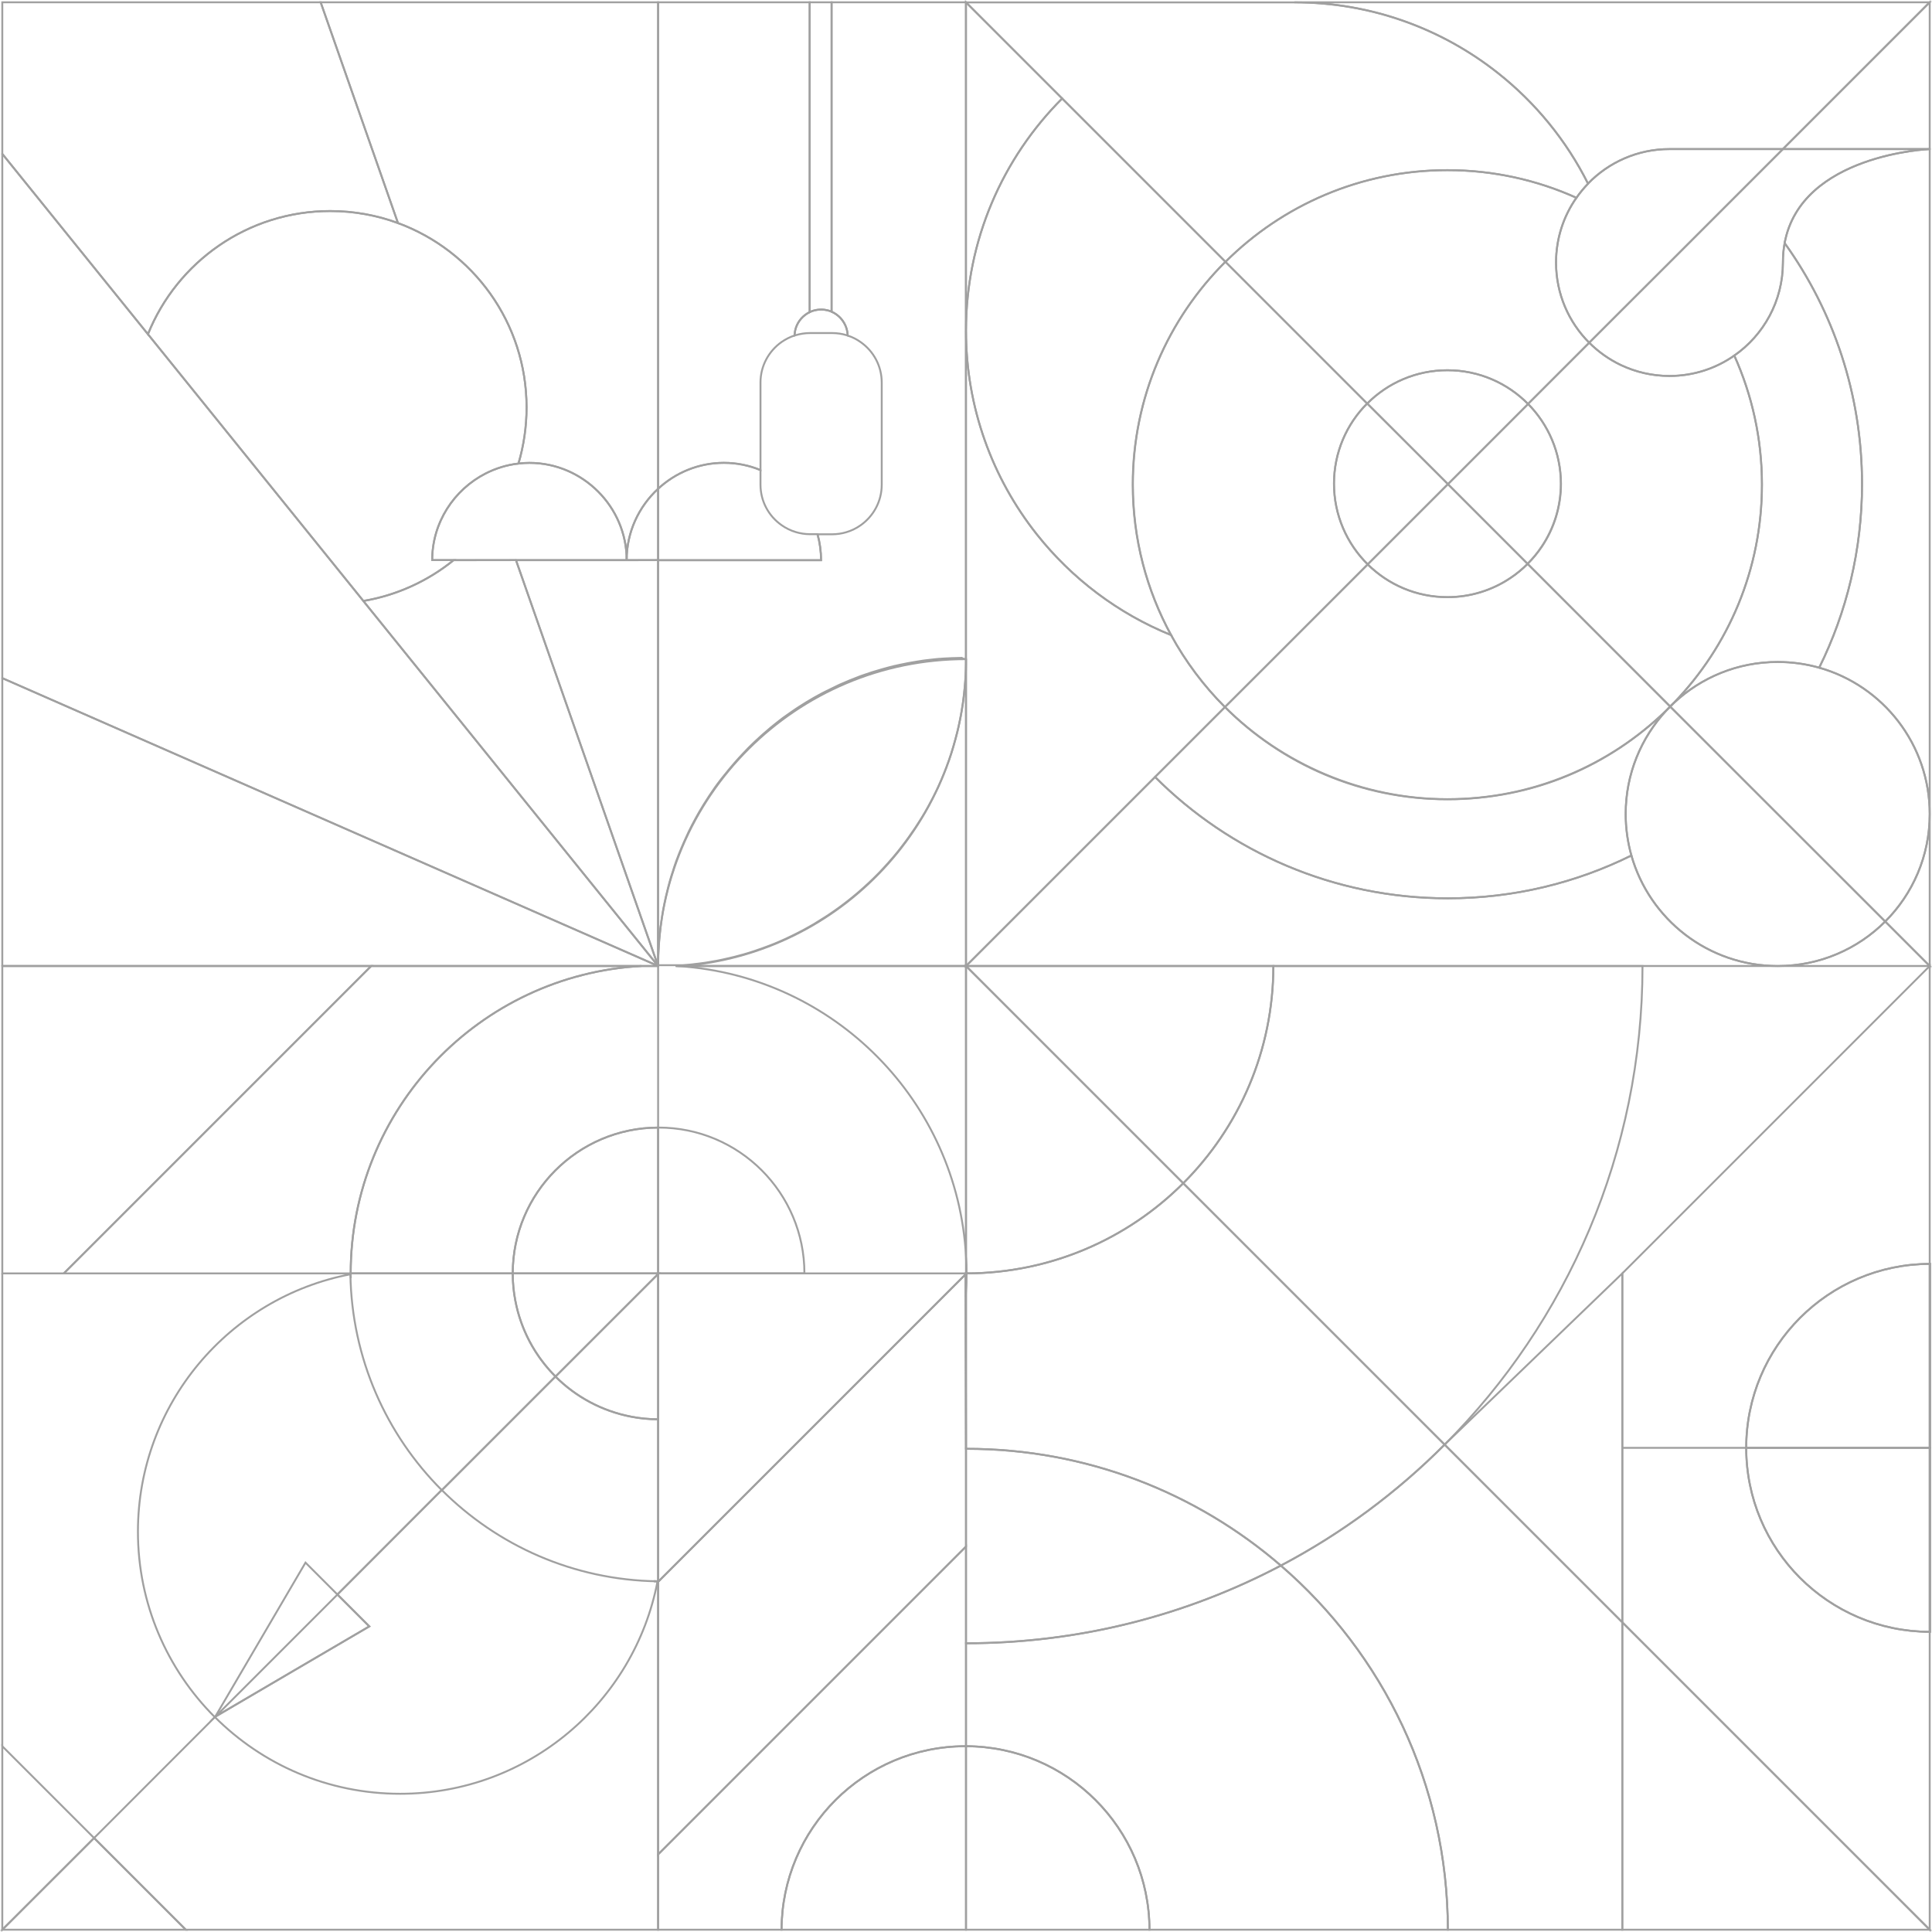 <?xml version="1.0" encoding="utf-8"?>
<!-- Generator: Adobe Illustrator 28.0.0, SVG Export Plug-In . SVG Version: 6.00 Build 0)  -->
<svg version="1.1" id="Calque_1" xmlns="http://www.w3.org/2000/svg" xmlns:xlink="http://www.w3.org/1999/xlink" x="0px" y="0px"
	 viewBox="0 0 2026.8 2026.8" style="enable-background:new 0 0 2026.8 2026.8;" xml:space="preserve">
<style type="text/css">
	.st0{fill:none;stroke:#A0A0A0;stroke-width:2;stroke-miterlimit:10;}
	.st1{fill:none;stroke:#A0A0A0;stroke-width:2;stroke-linejoin:round;stroke-miterlimit:10;}
</style>
<g id="Pattern">
	<g>
		<path class="st0" d="M227.4,1799.4L98.7,1928.2l96.2,96.2h495.5v-365.5c-1.5,0-2.9,0-4.4-0.1"/>
		<polygon class="st0" points="389.4,1013.4 324.9,1013.4 303.7,1013.4 2.4,1013.4 2.4,1335.9 2.4,1335.9 66.9,1335.9 		"/>
		<path class="st0" d="M1012.9,1831.9c0.2,0,0.3,0,0.5,0v-209.5l-323,323v79h129.5C820.2,1918.1,906.5,1831.9,1012.9,1831.9z"/>
		<path class="st0" d="M673,1013.4H389.4L66.9,1335.9h301C367.9,1163.5,503,1022.7,673,1013.4L673,1013.4z"/>
		<path class="st0" d="M690.4,1658.9v0.5l0.5-0.5C690.7,1658.9,690.6,1658.9,690.4,1658.9z"/>
		<path class="st0" d="M1518.9,1518.9l-3.4-3.4c-50.3,50.5-108.2,93.4-171.8,126.9c107.2,92.5,175.1,229.3,175.2,382h183v-322.5
			L1518.9,1518.9z"/>
		<path class="st0" d="M1701.9,1518.9h130c0-106.4,86.1-192.7,192.5-193v-312.5l-322.5,322.5V1518.9z"/>
		<polygon class="st0" points="1515.5,1515.5 1701.9,1701.9 1701.9,1518.9 1701.9,1335.9 		"/>
		<polygon class="st0" points="1701.9,2024.4 2024.4,2024.4 1701.9,1701.9 		"/>
		<path class="st0" d="M1701.9,1518.9v183l322.5,322.5v-312.5c-106.4-0.3-192.5-86.6-192.5-193"/>
		<path class="st0" d="M2024.4,1711.9c0.2,0,0.3,0,0.5,0v-193h-0.5V1711.9z"/>
		<path class="st0" d="M2024.4,1325.9v193h0.5v-193C2024.7,1325.9,2024.6,1325.9,2024.4,1325.9z"/>
		<path class="st0" d="M1831.9,1518.9c0,106.4,86.1,192.7,192.5,193v-193H1831.9z"/>
		<path class="st0" d="M1831.9,1518.9h192.5v-193C1918.1,1326.2,1831.9,1412.5,1831.9,1518.9z"/>
		<path class="st0" d="M1343.7,1642.4c-98.7,52-211,81.5-330.3,81.5h0v108c106.2,0.3,192.2,86.3,192.5,192.5h313
			C1518.8,1871.7,1450.9,1735,1343.7,1642.4z"/>
		<path class="st0" d="M1013.4,1831.9c-0.2,0-0.3,0-0.5,0c-106.4,0-192.7,86.1-193,192.5h193.5V1831.9z"/>
		<path class="st0" d="M1013.4,1831.9v192.5h192.5C1205.6,1918.2,1119.6,1832.2,1013.4,1831.9L1013.4,1831.9z"/>
		<path class="st0" d="M1013.4,1519.9v-166.1c-0.1,2.3-0.3,4.6-0.4,6.8L1013.4,1519.9z"/>
		<path class="st0" d="M1013.9,1335.9L1013.9,1335.9c0,6-0.2,12-0.5,17.9v166.1h0.5c126,0,241.3,46.2,329.8,122.5
			c63.6-33.5,121.5-76.4,171.8-126.9l-274.2-274.2C1183.1,1299.5,1102.7,1335.6,1013.9,1335.9L1013.9,1335.9z"/>
		<path class="st0" d="M1241.3,1241.3l274.2,274.2c128.3-128.6,207.6-306.1,207.6-502.1h-387.3
			C1335.8,1102.4,1299.7,1183,1241.3,1241.3z"/>
		<path class="st0" d="M1013.4,1013.4V1318c-8.9-162.8-138.4-293.6-300.7-304.4c-1.3-0.1-2.6-0.2-3.9-0.2H1013.4z"/>
		<path class="st0" d="M1241.3,1241.3c58.3-58.3,94.5-138.9,94.6-227.9h-322.5L1241.3,1241.3z"/>
		<path class="st0" d="M1241.3,1241.3c-58.2,58.2-138.6,94.3-227.4,94.6c0-6-0.2-12-0.5-17.9v-304.6L1241.3,1241.3z"/>
		<path class="st0" d="M1013.4,1519.9v102.5l0.5-0.5l-0.5,0.5v101.5h0c119.2,0,231.6-29.4,330.3-81.5
			c-88.5-76.4-203.7-122.5-329.8-122.5H1013.4L1013.4,1519.9z"/>
		<polygon class="st0" points="2.4,1831.9 2.4,2024.4 98.7,1928.2 		"/>
		<polygon class="st0" points="2.4,2024.4 194.9,2024.4 98.7,1928.2 		"/>
		<polygon class="st0" points="1013,1360.6 1012.9,1336.9 690.9,1658.9 690.4,1659.4 690.4,1945.4 1013.4,1622.4 1013.4,1519.9 		
			"/>
		<path class="st0" d="M690.4,1013.4v169.5c-84.3,0.3-152.5,68.7-152.5,153h-170c0-172.4,135.1-313.2,305.1-322.5H690.4z"/>
		<path class="st0" d="M1013.4,1335.9L1013.4,1335.9l-0.5,0C1013.1,1335.9,1013.2,1335.9,1013.4,1335.9z"/>
		<path class="st0" d="M1012.9,1336.9l0.1,23.7c0.2-2.3,0.3-4.6,0.4-6.8v-17.4L1012.9,1336.9z"/>
		<polygon class="st0" points="1013.4,1335.9 1012.9,1335.9 1012.9,1336.9 1013.4,1336.4 		"/>
		<polygon class="st0" points="1013.4,1336.4 1013.9,1335.9 1013.4,1335.9 		"/>
		<path class="st0" d="M1013.4,1353.8c0.3-5.9,0.5-11.9,0.5-17.9l-0.5,0.5V1353.8z"/>
		<path class="st0" d="M1013.4,1335.9h0.5C1013.7,1335.9,1013.6,1335.9,1013.4,1335.9L1013.4,1335.9z"/>
		<path class="st0" d="M690.4,1013.4c0,0.3,0,0.7,0,1L690.4,1013.4L690.4,1013.4z"/>
		<path class="st0" d="M1013.9,1335.9h-0.2c-0.1,0-0.2,0-0.3,0V1318C1013.7,1323.9,1013.9,1329.9,1013.9,1335.9z"/>
		<path class="st0" d="M690.4,1182.9c-84.3,0.3-152.5,68.7-152.5,153h152.5V1182.9z"/>
		<polygon class="st0" points="690.9,1335.9 690.4,1335.9 690.4,1336.4 		"/>
		<path class="st0" d="M1012.9,1335.9v1l-322,322c-0.2,0-0.3,0-0.5,0v-322.5l0.5-0.5H1012.9z"/>
		<path class="st0" d="M843.9,1335.9H690.4v-153c0.2,0,0.3,0,0.5,0C775.4,1182.9,843.9,1251.4,843.9,1335.9z"/>
		<path class="st0" d="M225.7,1801.1l47.4-80.9l47.4-80.9l33.4,33.4h0l109.5-109.5c-58.1-58.1-94.4-138-95.8-226.4
			c-126.9,24.3-222.9,136-222.9,270c0,75.9,30.8,144.7,80.5,194.4L225.7,1801.1L225.7,1801.1L225.7,1801.1z"/>
		<path class="st0" d="M354,1672.8l33.4,33.4l-80.9,47.4l-80.8,47.4l-0.3,0.3c49.8,49.8,118.5,80.5,194.4,80.5
			c134.1,0,245.7-95.9,270-222.9c-88.4-1.3-168.2-37.6-226.4-95.8L354,1672.8L354,1672.8z"/>
		<path class="st0" d="M686,1658.8c1.5,0,2.9,0.1,4.4,0.1v-170c-9.6,0-18.9-0.9-28-2.7c-30.8-5.8-58.4-20.8-79.7-42.2l-120.2,120.2"
			/>
		<path class="st0" d="M368,1340.8c0-1.6-0.1-3.3-0.1-4.9h170c0,9.7,0.9,19.3,2.7,28.5c0.4,1.9,0.8,3.8,1.2,5.7
			c3.9,17.1,10.7,33.1,19.8,47.5c6.1,9.6,13.2,18.5,21.2,26.5l-119.2,119.2v0l-1,1"/>
		<path class="st0" d="M537.9,1335.9c0,9.7,0.9,19.3,2.7,28.5c5.8,30.8,20.8,58.4,42.2,79.7l28.7-28.7l79-79v-0.5L537.9,1335.9
			L537.9,1335.9z"/>
		<path class="st0" d="M611.4,1415.4l-28.7,28.7c21.3,21.3,48.9,36.3,79.7,42.2c9.1,1.7,18.4,2.6,28,2.7v-152.5L611.4,1415.4
			L611.4,1415.4z"/>
		<polygon class="st0" points="306.7,1753.5 387.4,1706.2 354,1672.8 225.9,1800.9 		"/>
	</g>
	<g>
		<path class="st1" d="M475.9,587.7c-26.8,21.7-59.2,36.8-94.7,42.8l309.2,382.9L541.3,587.6L475.9,587.7L475.9,587.7z"/>
		<path class="st0" d="M346.4,221.4c25,0,48.9,4.4,71.1,12.6L336.4,2.4H2.4v159l152.8,189.2C185.7,274.9,259.8,221.4,346.4,221.4z"
			/>
		<path class="st1" d="M657.4,587.7L657.4,587.7l-116.1,0l149.1,425.8V587.6L657.4,587.7L657.4,587.7z"/>
		<polygon class="st1" points="2.4,1013.4 690.4,1013.4 2.4,711.4 		"/>
		<path class="st0" d="M552.4,427.4c0,20.5-3,40.2-8.5,58.9c3.8-0.4,7.7-0.7,11.5-0.7c56,0,102,46,102,102l0,0
			c0-29.5,12.8-56.2,33-74.8V2.4h-354L417.5,234C496.2,263,552.4,338.6,552.4,427.4L552.4,427.4z"/>
		<path class="st0" d="M715.9,1013.4h297.5v-322C1013.4,861.2,882.4,1000.4,715.9,1013.4z"/>
		<path class="st0" d="M1864.9,1013.4h159.5l-46.7-46.7C1948.8,995.6,1909,1013.4,1864.9,1013.4L1864.9,1013.4z"/>
		<path class="st0" d="M2024.4,1013.4V853.9c0,44-17.8,83.9-46.7,112.8L2024.4,1013.4L2024.4,1013.4z"/>
		<path class="st0" d="M1872.2,255c51.1,71.2,81.2,158.6,81.2,252.9c0,69.1-16.2,134.5-44.9,192.5c66.9,19,115.9,80.5,115.9,153.5
			V156.4C2024.4,156.4,1889.5,161.7,1872.2,255L1872.2,255z"/>
		<path class="st0" d="M1870.4,156.4h154V2.4L1870.4,156.4z"/>
		<path class="st0" d="M1114.3,103.3L1013.4,2.4v344.5C1013.4,251.8,1052,165.7,1114.3,103.3L1114.3,103.3z"/>
		<path class="st0" d="M1711.4,897.5c-58,28.7-123.4,44.9-192.5,44.9c-120,0-228.6-48.6-307.2-127.3l-198.3,198.3h851.5
			C1791.9,1013.4,1730.4,964.4,1711.4,897.5z"/>
		<polygon class="st1" points="381.2,630.5 155.2,350.6 2.4,161.4 2.4,711.4 690.4,1013.4 		"/>
		<path class="st0" d="M417.5,234c-22.2-8.1-46.1-12.6-71.1-12.6c-86.6,0-160.8,53.5-191.2,129.2l226,279.8
			c35.5-6,67.9-21.1,94.7-42.8l-22.5,0v0c0-39.5,22.9-74,56.1-90.9c10.6-5.4,22.2-9,34.4-10.4c5.5-18.6,8.5-38.4,8.5-58.9
			C552.4,338.6,496.2,263,417.5,234L417.5,234z"/>
		<path class="st0" d="M555.4,485.6c-3.9,0-7.8,0.2-11.5,0.7c-12.2,1.4-23.8,5-34.4,10.4c-33.1,16.9-56.1,51.5-56.1,90.9v0h22.5
			l65.5,0h116.1C657.4,531.7,611.4,485.6,555.4,485.6L555.4,485.6z"/>
		<path class="st0" d="M657.4,587.6L657.4,587.6L657.4,587.6l33,0v-74.9C670.2,531.4,657.4,558.1,657.4,587.6L657.4,587.6z"/>
		<path class="st0" d="M1228.6,666.3c-55.8-22.6-104.2-59.4-141-105.8c-46.4-58.7-74.2-132.9-74.2-213.5v344.5l0,0v322l198.3-198.3
			l73.4-73.4C1262.8,719.5,1243.8,694.1,1228.6,666.3z"/>
		<path class="st0" d="M1748,745.4c-59.4,57.6-140.4,93-229.6,93s-173.6-36.9-233.3-96.7l-73.4,73.4
			c78.6,78.6,187.3,127.3,307.2,127.3c69.1,0,134.5-16.2,192.5-44.9c-3.9-13.9-6-28.5-6-43.6C1705.4,812,1721.6,773.9,1748,745.4z"
			/>
		<path class="st0" d="M1819.4,373c18.6,41.3,29,87.1,29,135.4c0,88.9-35.1,169.5-92.3,228.9c28.5-26.6,66.7-42.9,108.8-42.9
			c15.1,0,29.8,2.1,43.6,6c28.7-58,44.9-123.4,44.9-192.5c0-94.4-30.1-181.7-81.2-252.9c-1.2,6.4-1.8,13.2-1.8,20.4
			C1870.4,315.8,1850.2,351.5,1819.4,373L1819.4,373z"/>
		<path class="st0" d="M1357.9,2.4c80.7,0,154.8,27.7,213.5,74.2c39.4,31.2,71.8,70.7,94.5,116c21.6-22.3,51.9-36.2,85.4-36.2h119
			l154-154H1357.9z"/>
		<path class="st0" d="M1826.2,815.2l-73.9-73.9c-1.4,1.4-2.8,2.8-4.2,4.1c-26.4,28.5-42.6,66.6-42.6,108.5c0,15.1,2.1,29.8,6,43.6
			c19,66.9,80.5,115.9,153.5,115.9c44,0,83.9-17.8,112.8-46.7L1826.2,815.2L1826.2,815.2z"/>
		<path class="st0" d="M1908.5,700.5c-13.9-3.9-28.5-6-43.6-6c-42.1,0-80.3,16.3-108.8,42.9c-1.3,1.3-2.6,2.7-3.9,4l73.9,73.9
			l151.6,151.5c28.9-28.9,46.7-68.7,46.7-112.8C2024.4,780.9,1975.4,719.4,1908.5,700.5z"/>
		<path class="st0" d="M1752.2,741.2c1.3-1.3,2.6-2.6,3.9-4c-1.3,1.3-2.7,2.5-4,3.8L1752.2,741.2z"/>
		<path class="st0" d="M1748,745.4c1.4-1.4,2.8-2.7,4.2-4.1l-0.1-0.1C1750.7,742.5,1749.4,744,1748,745.4z"/>
		<path class="st0" d="M1571.4,76.6c-58.7-46.4-132.9-74.1-213.5-74.1h-344.5l100.9,100.9l97.4,97.4l73.9,73.9
			c59.7-59.4,142-96.2,232.8-96.2c48.2,0,94.1,10.4,135.4,29c3.7-5.2,7.8-10.2,12.2-14.8C1643.2,147.3,1610.8,107.7,1571.4,76.6z"/>
		<path class="st0" d="M1285.6,274.6l-73.9-73.9l-97.4-97.4c-62.3,62.3-100.9,148.5-100.9,243.6c0,80.6,27.7,154.8,74.2,213.5
			c36.8,46.5,85.2,83.2,141,105.8c-25.6-46.9-40.1-100.7-40.1-157.9C1188.4,417,1225.6,334.3,1285.6,274.6L1285.6,274.6z"/>
		<path class="st0" d="M1819.4,373c-19.3,13.5-42.7,21.4-68,21.4c-18.2,0-35.4-4.1-50.9-11.4c-12.4-5.9-23.7-13.9-33.3-23.5
			l-64.2,64.2c21.2,21.5,34.4,51,34.4,83.6c0,24.5-7.4,47.2-20.1,66.1c-4.3,6.5-9.3,12.5-14.8,18l149.6,149.6c1.3-1.3,2.7-2.6,4-3.8
			c57.2-59.3,92.3-140,92.3-228.9C1848.4,460.2,1838,414.4,1819.4,373L1819.4,373z"/>
		<path class="st0" d="M1518.4,388.4c33.1,0,63.1,13.5,84.6,35.4l64.2-64.2c-21.5-21.5-34.8-51.3-34.8-84.1c0-25.3,7.9-48.8,21.4-68
			c-41.3-18.6-87.1-29-135.4-29c-90.9,0-173.2,36.7-232.8,96.2l148.7,148.7C1455.8,401.7,1485.6,388.4,1518.4,388.4L1518.4,388.4z"
			/>
		<path class="st0" d="M1399.4,507.4c0-32.9,13.3-62.6,34.8-84.1l-148.7-148.7c-60,59.8-97.2,142.5-97.2,233.8
			c0,57.2,14.6,111,40.2,157.9c15.2,27.8,34.3,53.2,56.5,75.5l51.1-51l98.7-98.7C1412.9,570.5,1399.4,540.5,1399.4,507.4
			L1399.4,507.4z"/>
		<path class="st0" d="M1602.6,591.6c-5.5,5.5-11.5,10.5-18,14.8c-18.9,12.7-41.7,20.1-66.2,20.1c-32.6,0-62.2-13.1-83.6-34.4
			l-98.7,98.7l-51.1,51c59.7,59.7,142.2,96.7,233.3,96.7s170.2-35.5,229.6-93c1.3-1.4,2.7-2.9,4.1-4.3L1602.6,591.6L1602.6,591.6z"
			/>
		<path class="st0" d="M1603.1,423.8c-21.6-21.8-51.5-35.4-84.6-35.4s-62.6,13.3-84.2,34.9l84.7,84.6L1603.1,423.8L1603.1,423.8z"/>
		<path class="st0" d="M1603.1,423.8l-84.1,84.1l82.6,82.6l1.1,1c5.5-5.5,10.4-11.5,14.8-18c12.7-18.9,20.1-41.7,20.1-66.1
			C1637.4,474.8,1624.3,445.3,1603.1,423.8L1603.1,423.8z"/>
		<path class="st0" d="M1601.5,590.5l-82.6-82.6l-84.1,84.1c21.5,21.2,51,34.4,83.6,34.4c24.5,0,47.2-7.4,66.1-20.1
			c6.5-4.3,12.5-9.3,18-14.8L1601.5,590.5z"/>
		<path class="st0" d="M1434.3,423.3c-21.5,21.5-34.8,51.3-34.8,84.1s13.5,63.1,35.4,84.6l84.1-84.1L1434.3,423.3L1434.3,423.3z"/>
		<path class="st0" d="M1870.4,156.4l-44.3,44.3l-74.4,74.4l-50.1,50l-34.4,34.4c9.6,9.6,20.8,17.6,33.3,23.5
			c15.4,7.3,32.7,11.4,50.9,11.4c25.3,0,48.8-7.9,68-21.4c30.8-21.5,51-57.2,51-97.6c0-7.2,0.6-14,1.8-20.4
			c17.3-93.3,152.2-98.6,152.2-98.6H1870.4z"/>
		<path class="st0" d="M1774.4,156.4h-23c-33.5,0-63.8,13.9-85.4,36.2c-4.4,4.6-8.5,9.5-12.2,14.8c-13.5,19.3-21.4,42.7-21.4,68
			c0,32.9,13.3,62.6,34.8,84.1l34.4-34.4l50.1-50l74.4-74.4l44.3-44.3H1774.4z"/>
		<path class="st0" d="M715.9,1013.4c-1.1,0.1-2.1,0.2-3.2,0.2c-1.3-0.1-2.6-0.2-3.9-0.2H715.9z"/>
		<path class="st0" d="M1013.4,691.4c0,0.9,0,1.9,0,2.8c0,0.7,0,1.4,0,2.1v0.1c0,1.9-0.1,3.8-0.1,5.8v0c0,0.1,0,0.2,0,0.3
			c0,0.8,0,1.5-0.1,2.2c0,0.2,0,0.3,0,0.5c0,0.5,0,1-0.1,1.5c0,0.1,0,0.3,0,0.4c-0.1,1.1-0.1,2.2-0.2,3.3c0,0.8-0.1,1.6-0.1,2.3
			c0,0.4-0.1,0.8-0.1,1.2c0,0,0,0.1,0,0.1c0,0.8-0.1,1.5-0.2,2.3c-0.1,1.8-0.3,3.6-0.5,5.4c-0.1,0.7-0.1,1.3-0.2,2
			c-0.1,0.7-0.2,1.5-0.2,2.2c0,0.4-0.1,0.8-0.1,1.2c-0.1,0.8-0.2,1.5-0.3,2.2c-0.1,0.6-0.1,1.2-0.2,1.9c-0.3,2.3-0.6,4.7-0.9,7
			c-0.1,0.8-0.2,1.6-0.4,2.4c-0.1,0.6-0.2,1.3-0.3,1.9c0,0,0,0.1,0,0.2c-0.4,2.3-0.8,4.6-1.2,7c-0.5,2.5-1,5-1.5,7.5
			c-0.3,1.2-0.5,2.5-0.8,3.7c-0.3,1.2-0.6,2.5-0.8,3.7c-0.2,1.1-0.5,2.1-0.8,3.2c-0.1,0.4-0.2,0.8-0.3,1.2c-0.2,1-0.5,2-0.8,3
			c-0.6,2.5-1.3,4.9-2,7.3c-0.3,1.2-0.7,2.4-1,3.6c0,0,0,0.1,0,0.1c-0.2,0.9-0.5,1.7-0.8,2.6c-0.2,0.6-0.3,1.1-0.5,1.7
			c-0.3,1-0.6,1.9-0.9,2.9c-0.3,0.9-0.6,1.9-0.9,2.8c-0.3,0.9-0.6,1.8-0.9,2.6c-0.1,0.2-0.2,0.5-0.2,0.7c-0.3,0.8-0.6,1.6-0.9,2.5
			c-0.2,0.6-0.5,1.3-0.7,1.9c-0.1,0.2-0.2,0.4-0.2,0.6c0,0.1-0.1,0.3-0.2,0.4c-0.3,0.8-0.6,1.7-0.9,2.5c-0.1,0.3-0.2,0.6-0.3,0.9
			c-0.4,0.9-0.7,1.9-1.1,2.8c-0.4,1-0.8,2-1.2,3c-0.5,1.2-1,2.5-1.5,3.7c0,0.1-0.1,0.2-0.1,0.3c-0.5,1.1-0.9,2.2-1.4,3.3
			c-1,2.3-2,4.6-3,6.8c-0.6,1.3-1.2,2.5-1.8,3.8c-0.3,0.5-0.5,1.1-0.8,1.6c-0.5,1.1-1,2.2-1.6,3.2c-0.2,0.5-0.5,1-0.7,1.5
			c-0.6,1.2-1.2,2.5-1.9,3.7c-0.6,1.2-1.3,2.5-2,3.7c-0.3,0.6-0.7,1.3-1,1.9c-0.3,0.5-0.5,1-0.8,1.5c-0.4,0.8-0.8,1.5-1.3,2.3
			c-0.8,1.5-1.7,3-2.5,4.4c-0.8,1.3-1.6,2.7-2.4,4c-0.3,0.4-0.5,0.9-0.8,1.3c-0.6,1-1.2,2-1.9,3c-1,1.7-2.1,3.4-3.2,5
			c-0.1,0.2-0.3,0.4-0.4,0.6c-0.2,0.4-0.5,0.7-0.7,1.1c-0.2,0.4-0.5,0.7-0.7,1.1c-0.1,0.1-0.2,0.3-0.3,0.4c-0.5,0.7-1,1.5-1.5,2.2
			c0,0,0,0,0,0c-0.5,0.7-0.9,1.4-1.4,2c-0.7,1-1.4,2-2.1,3c-0.5,0.7-1,1.4-1.5,2.2c-0.4,0.6-0.9,1.3-1.4,1.9c-0.3,0.5-0.7,0.9-1,1.4
			c-0.3,0.4-0.7,0.9-1,1.3c-0.2,0.2-0.4,0.5-0.5,0.7c-0.7,1-1.5,2-2.2,2.9c-0.9,1.1-1.7,2.2-2.6,3.4s-1.8,2.2-2.6,3.3
			c-0.9,1.1-1.8,2.2-2.7,3.3c-0.9,1.1-1.8,2.2-2.7,3.2c-0.5,0.5-0.9,1.1-1.4,1.6c-0.5,0.5-0.9,1.1-1.4,1.6c-0.9,1.1-1.9,2.1-2.8,3.2
			c-0.8,0.9-1.5,1.7-2.3,2.5c-0.4,0.4-0.7,0.8-1,1.1c-0.8,0.9-1.6,1.7-2.4,2.6c-1,1-1.9,2-2.9,3.1c-1,1-2,2-3,3
			c-0.9,0.9-1.7,1.7-2.6,2.6c0,0,0,0,0,0c-1.8,1.7-3.5,3.4-5.3,5.1c-7.2,6.7-14.7,13.2-22.4,19.2c-1.9,1.5-3.9,3-5.9,4.5
			c-1.3,0.9-2.5,1.9-3.8,2.8c-0.2,0.2-0.4,0.3-0.6,0.4c-1.3,0.9-2.5,1.8-3.8,2.7c-2.5,1.8-5,3.4-7.5,5.1c-0.1,0-0.1,0.1-0.2,0.1
			c-0.6,0.4-1.1,0.7-1.7,1.1c-2.3,1.5-4.6,2.9-6.9,4.3c-0.8,0.5-1.6,1-2.4,1.5c-0.5,0.3-1,0.6-1.4,0.9c-0.7,0.4-1.5,0.9-2.2,1.3
			c-0.1,0.1-0.3,0.2-0.4,0.2c-1,0.6-2.1,1.2-3.1,1.8c-2.2,1.2-4.3,2.4-6.5,3.6c-2.2,1.2-4.4,2.3-6.6,3.4c0,0,0,0,0,0
			c-1.5,0.7-3,1.5-4.4,2.2c-0.1,0-0.1,0.1-0.2,0.1c-1.3,0.6-2.5,1.2-3.8,1.8c-0.2,0.1-0.4,0.2-0.6,0.3c-0.9,0.4-1.8,0.8-2.7,1.3
			c-0.8,0.4-1.7,0.8-2.5,1.1c-0.1,0-0.1,0.1-0.2,0.1c-1.3,0.6-2.7,1.2-4.1,1.8c-0.3,0.1-0.6,0.3-0.9,0.4c-1.4,0.6-2.9,1.2-4.3,1.8
			c-2.3,0.9-4.6,1.9-7,2.7c-1.2,0.4-2.3,0.9-3.5,1.3c-2.3,0.9-4.7,1.7-7.1,2.5c-1,0.3-2.1,0.7-3.1,1.1c-0.9,0.3-1.9,0.6-2.8,0.9
			c-0.1,0-0.2,0.1-0.3,0.1c-0.7,0.2-1.4,0.5-2.2,0.7c-0.7,0.2-1.4,0.4-2.2,0.7c-0.2,0.1-0.4,0.1-0.7,0.2c-0.1,0-0.3,0.1-0.4,0.1
			c-0.9,0.3-1.8,0.5-2.7,0.8c-1.2,0.3-2.4,0.7-3.7,1c-3.7,1-7.3,2-11,2.8c-2.5,0.6-5,1.2-7.5,1.7c-1.1,0.2-2.3,0.5-3.4,0.7
			c-0.8,0.2-1.6,0.3-2.5,0.5c-0.3,0.1-0.7,0.1-1,0.2c0,0,0,0,0,0c-0.4,0.1-0.9,0.2-1.3,0.2c-2.3,0.4-4.6,0.8-6.9,1.2
			c-1.3,0.2-2.5,0.4-3.8,0.6c-1.3,0.2-2.5,0.4-3.8,0.5c-1.2,0.2-2.4,0.3-3.7,0.5c0,0-0.1,0-0.1,0c-0.1,0-0.1,0-0.2,0
			c-0.9,0.1-1.7,0.2-2.6,0.3c-0.8,0.1-1.5,0.2-2.3,0.3c-1,0.1-2,0.2-3,0.3c-1.2,0.1-2.4,0.2-3.6,0.3c-1.3,0.1-2.6,0.2-3.9,0.3h-25.5
			c0-1.4,0-2.8,0-4.2c0-0.9,0-1.8,0.1-2.7c0-0.7,0-1.3,0-2c0-0.9,0-1.8,0.1-2.7c0-0.6,0-1.2,0.1-1.7c0.1-1.1,0.1-2.3,0.2-3.4
			c0.1-1.4,0.2-2.7,0.2-4.1c0-0.9,0.1-1.8,0.2-2.7c0,0,0-0.1,0-0.1c0.1-1.2,0.2-2.4,0.3-3.7c0-0.3,0-0.6,0.1-0.9
			c0.1-1.4,0.2-2.7,0.4-4.1c0.1-0.7,0.1-1.3,0.2-2c0.1-0.6,0.1-1.2,0.2-1.7c0.1-0.7,0.2-1.3,0.2-2c0.1-0.9,0.2-1.8,0.3-2.7
			c0.1-0.5,0.1-0.9,0.2-1.4c0.1-0.9,0.2-1.9,0.4-2.8c0.2-1.2,0.3-2.5,0.5-3.7c0.1-0.7,0.2-1.4,0.3-2.1c0.2-1.1,0.3-2.1,0.5-3.2
			c0,0,0-0.1,0-0.1c0.2-1.1,0.4-2.2,0.6-3.3c0.2-1.1,0.4-2.2,0.6-3.3c0.1-0.5,0.2-1,0.3-1.5c0.2-0.8,0.3-1.7,0.5-2.5
			c0.5-2.5,1.1-5,1.6-7.5c0.1-0.5,0.2-1,0.4-1.5c0.6-2.5,1.2-4.9,1.8-7.4c0.3-1.1,0.6-2.1,0.8-3.2c0.4-1.5,0.8-2.9,1.2-4.3
			c0.7-2.6,1.5-5.1,2.3-7.6c0.3-1.1,0.7-2.2,1.1-3.3c0.2-0.5,0.4-1.1,0.5-1.7c0.2-0.6,0.4-1.1,0.5-1.6c0.2-0.7,0.5-1.4,0.7-2.1
			c1-3,2.1-6,3.3-9c0.1-0.4,0.3-0.8,0.4-1.1c0.1-0.2,0.1-0.3,0.2-0.5c0.4-1,0.8-2,1.2-3c0.5-1.2,1-2.4,1.5-3.7c1-2.4,2-4.8,3.1-7.2
			c1.6-3.6,3.2-7.1,4.9-10.7c1.1-2.3,2.3-4.7,3.5-7c1.2-2.3,2.4-4.6,3.7-6.9s2.5-4.5,3.8-6.8c0.6-1.1,1.3-2.2,2-3.3
			c0.5-0.9,1-1.7,1.5-2.5c0.3-0.6,0.7-1.1,1-1.7c3.9-6.3,8-12.5,12.3-18.6c1-1.4,1.9-2.7,2.9-4c0.1-0.2,0.2-0.3,0.4-0.5
			c0.9-1.3,1.9-2.6,2.9-3.8c0.5-0.7,1-1.3,1.5-1.9c0.3-0.4,0.5-0.7,0.8-1c0.5-0.7,1.1-1.4,1.7-2.1c0,0,0.1-0.1,0.1-0.1
			c0.9-1.1,1.8-2.2,2.7-3.3c0.2-0.3,0.4-0.5,0.6-0.8c1-1.2,2-2.4,3-3.6c0,0,0.1-0.1,0.1-0.1c1-1.2,2-2.3,3-3.5
			c0.2-0.2,0.4-0.4,0.5-0.6c1-1.1,2-2.3,3-3.4c0.6-0.7,1.2-1.3,1.8-2c1.3-1.5,2.7-2.9,4-4.3c0.5-0.6,1.1-1.1,1.6-1.7
			c0.2-0.2,0.3-0.4,0.5-0.5c0.6-0.6,1.1-1.2,1.7-1.8c0.1-0.1,0.2-0.2,0.4-0.4c0.6-0.6,1.2-1.2,1.7-1.8c1.4-1.4,2.8-2.8,4.2-4.1
			c0.8-0.8,1.6-1.5,2.4-2.3c2.1-2,4.3-4,6.5-6c0.6-0.5,1.2-1,1.8-1.6c2.4-2.1,4.8-4.2,7.2-6.2c0.5-0.4,0.9-0.8,1.4-1.2
			c1.5-1.2,3.1-2.5,4.6-3.7c0.7-0.5,1.3-1.1,2-1.6c0.3-0.2,0.6-0.5,0.9-0.7c0.8-0.6,1.6-1.2,2.3-1.8c1-0.8,2-1.5,3-2.3
			c0.3-0.2,0.6-0.4,0.8-0.6c0.1-0.1,0.1-0.1,0.2-0.1c0.9-0.7,1.8-1.3,2.7-1.9c0.9-0.7,1.8-1.3,2.7-1.9c1-0.7,2-1.4,3-2.1
			c1-0.7,2-1.3,2.9-2c0.6-0.4,1.2-0.8,1.8-1.2c0.5-0.3,1-0.6,1.5-1c0.7-0.5,1.5-1,2.2-1.4c4.1-2.7,8.3-5.2,12.6-7.7
			c0.5-0.3,1-0.6,1.5-0.9c1.3-0.8,2.7-1.5,4-2.2c2.8-1.6,5.6-3.1,8.5-4.5c0.8-0.4,1.6-0.8,2.4-1.2c0.1-0.1,0.3-0.2,0.5-0.2
			c0.9-0.5,1.9-0.9,2.8-1.4c1-0.5,1.9-0.9,2.9-1.4c0.8-0.4,1.5-0.7,2.2-1.1c0.6-0.3,1.3-0.6,1.9-0.9c0.2-0.1,0.4-0.2,0.6-0.3
			c0.7-0.3,1.3-0.6,1.9-0.9c7-3.1,14.1-6,21.3-8.7c1.2-0.4,2.5-0.9,3.7-1.3c5.9-2.1,11.9-4,18-5.7c0.6-0.2,1.1-0.3,1.7-0.5
			c2.1-0.6,4.1-1.1,6.2-1.7c0.7-0.2,1.3-0.3,2-0.5s1.3-0.3,2-0.5c0.6-0.2,1.3-0.3,1.9-0.5c2.1-0.5,4.2-1,6.4-1.4
			c1.3-0.3,2.6-0.6,3.9-0.8c0,0,0.1,0,0.1,0c1.3-0.3,2.5-0.5,3.8-0.8c1.3-0.2,2.6-0.5,4-0.7c2.2-0.4,4.3-0.8,6.5-1.1
			c1.3-0.2,2.6-0.4,3.9-0.6c0.1,0,0.3-0.1,0.5-0.1c0.9-0.1,1.9-0.3,2.8-0.4c0.8-0.1,1.6-0.2,2.4-0.3c3.3-0.4,6.6-0.8,9.9-1.1
			c1.1-0.1,2.2-0.2,3.3-0.3c0.1,0,0.3,0,0.4,0c0.9-0.1,1.8-0.1,2.6-0.2c1.1-0.1,2.1-0.2,3.2-0.2c0.8,0,1.5-0.1,2.3-0.1
			c1.4-0.1,2.7-0.2,4.1-0.2c0.8,0,1.6-0.1,2.3-0.1c0.4,0,0.8,0,1.2,0c1.1,0,2.3-0.1,3.4-0.1c1.4,0,2.8-0.1,4.1-0.1
			C1010.6,691.4,1012,691.4,1013.4,691.4z"/>
		<path class="st0" d="M857.7,560.4h-7.9c-5.2,0-10.2-0.8-14.9-2.2c-5.4-1.6-10.5-4.1-15-7.3c-13.4-9.4-22.1-24.9-22.1-42.5v-15.2
			c-11.9-4.9-24.8-7.6-38.4-7.6c-26.5,0-50.8,10.3-69,27.2v74.9l69,0h102C861.4,578.2,860.1,569.1,857.7,560.4L857.7,560.4z"/>
		<path class="st0" d="M690.4,2.4v510.3c18.2-16.8,42.5-27.2,69-27.2c13.5,0,26.5,2.7,38.4,7.6v-91.8c0-17.6,8.8-33.1,22.1-42.5
			c4.2-2.9,8.7-5.2,13.7-6.9c0.1-2.8,0.5-5.4,1.3-7.9c2.4-7.3,7.7-13.3,14.5-16.6V2.4H690.4z"/>
		<path class="st0" d="M849.4,2.4v325c1.4-0.7,3-1.3,4.5-1.7c2.4-0.7,4.9-1,7.5-1s5.1,0.4,7.5,1c1.2,0.3,2.4,0.8,3.5,1.2V2.4H849.4z
			"/>
		<path class="st0" d="M872.4,2.4V327c7.3,3.2,13,9.4,15.5,17.1c0.8,2.5,1.3,5.2,1.3,7.9c4.9,1.6,9.5,3.9,13.7,6.9
			c13.4,9.4,22.1,24.9,22.1,42.5v107.1c0,17.6-8.8,33.1-22.1,42.5c-4.5,3.2-9.6,5.7-15,7.3c-4.7,1.4-9.7,2.2-14.9,2.2h-15.4
			c2.4,8.7,3.7,17.8,3.7,27.2h-102l-69,0v425.8h0c0.5-177.9,144.9-322,323-322l0,0V2.4H872.4z"/>
		<path class="st0" d="M887.9,344.1c-2.5-7.6-8.2-13.9-15.5-17.1c-1.1-0.5-2.3-0.9-3.5-1.2c-2.4-0.7-4.9-1-7.5-1s-5.1,0.4-7.5,1
			c-1.6,0.4-3.1,1-4.5,1.7c-6.8,3.3-12.2,9.3-14.5,16.6c-0.8,2.5-1.3,5.2-1.3,7.9c0.4-0.1,0.9-0.3,1.3-0.4c4.7-1.4,9.7-2.2,14.9-2.2
			h23.3c5.2,0,10.2,0.8,14.9,2.2c0.4,0.1,0.9,0.3,1.3,0.4C889.2,349.3,888.7,346.6,887.9,344.1L887.9,344.1z"/>
	</g>
</g>
<line class="st0" x1="2.4" y1="1831.9" x2="2.4" y2="1335.9"/>
</svg>
